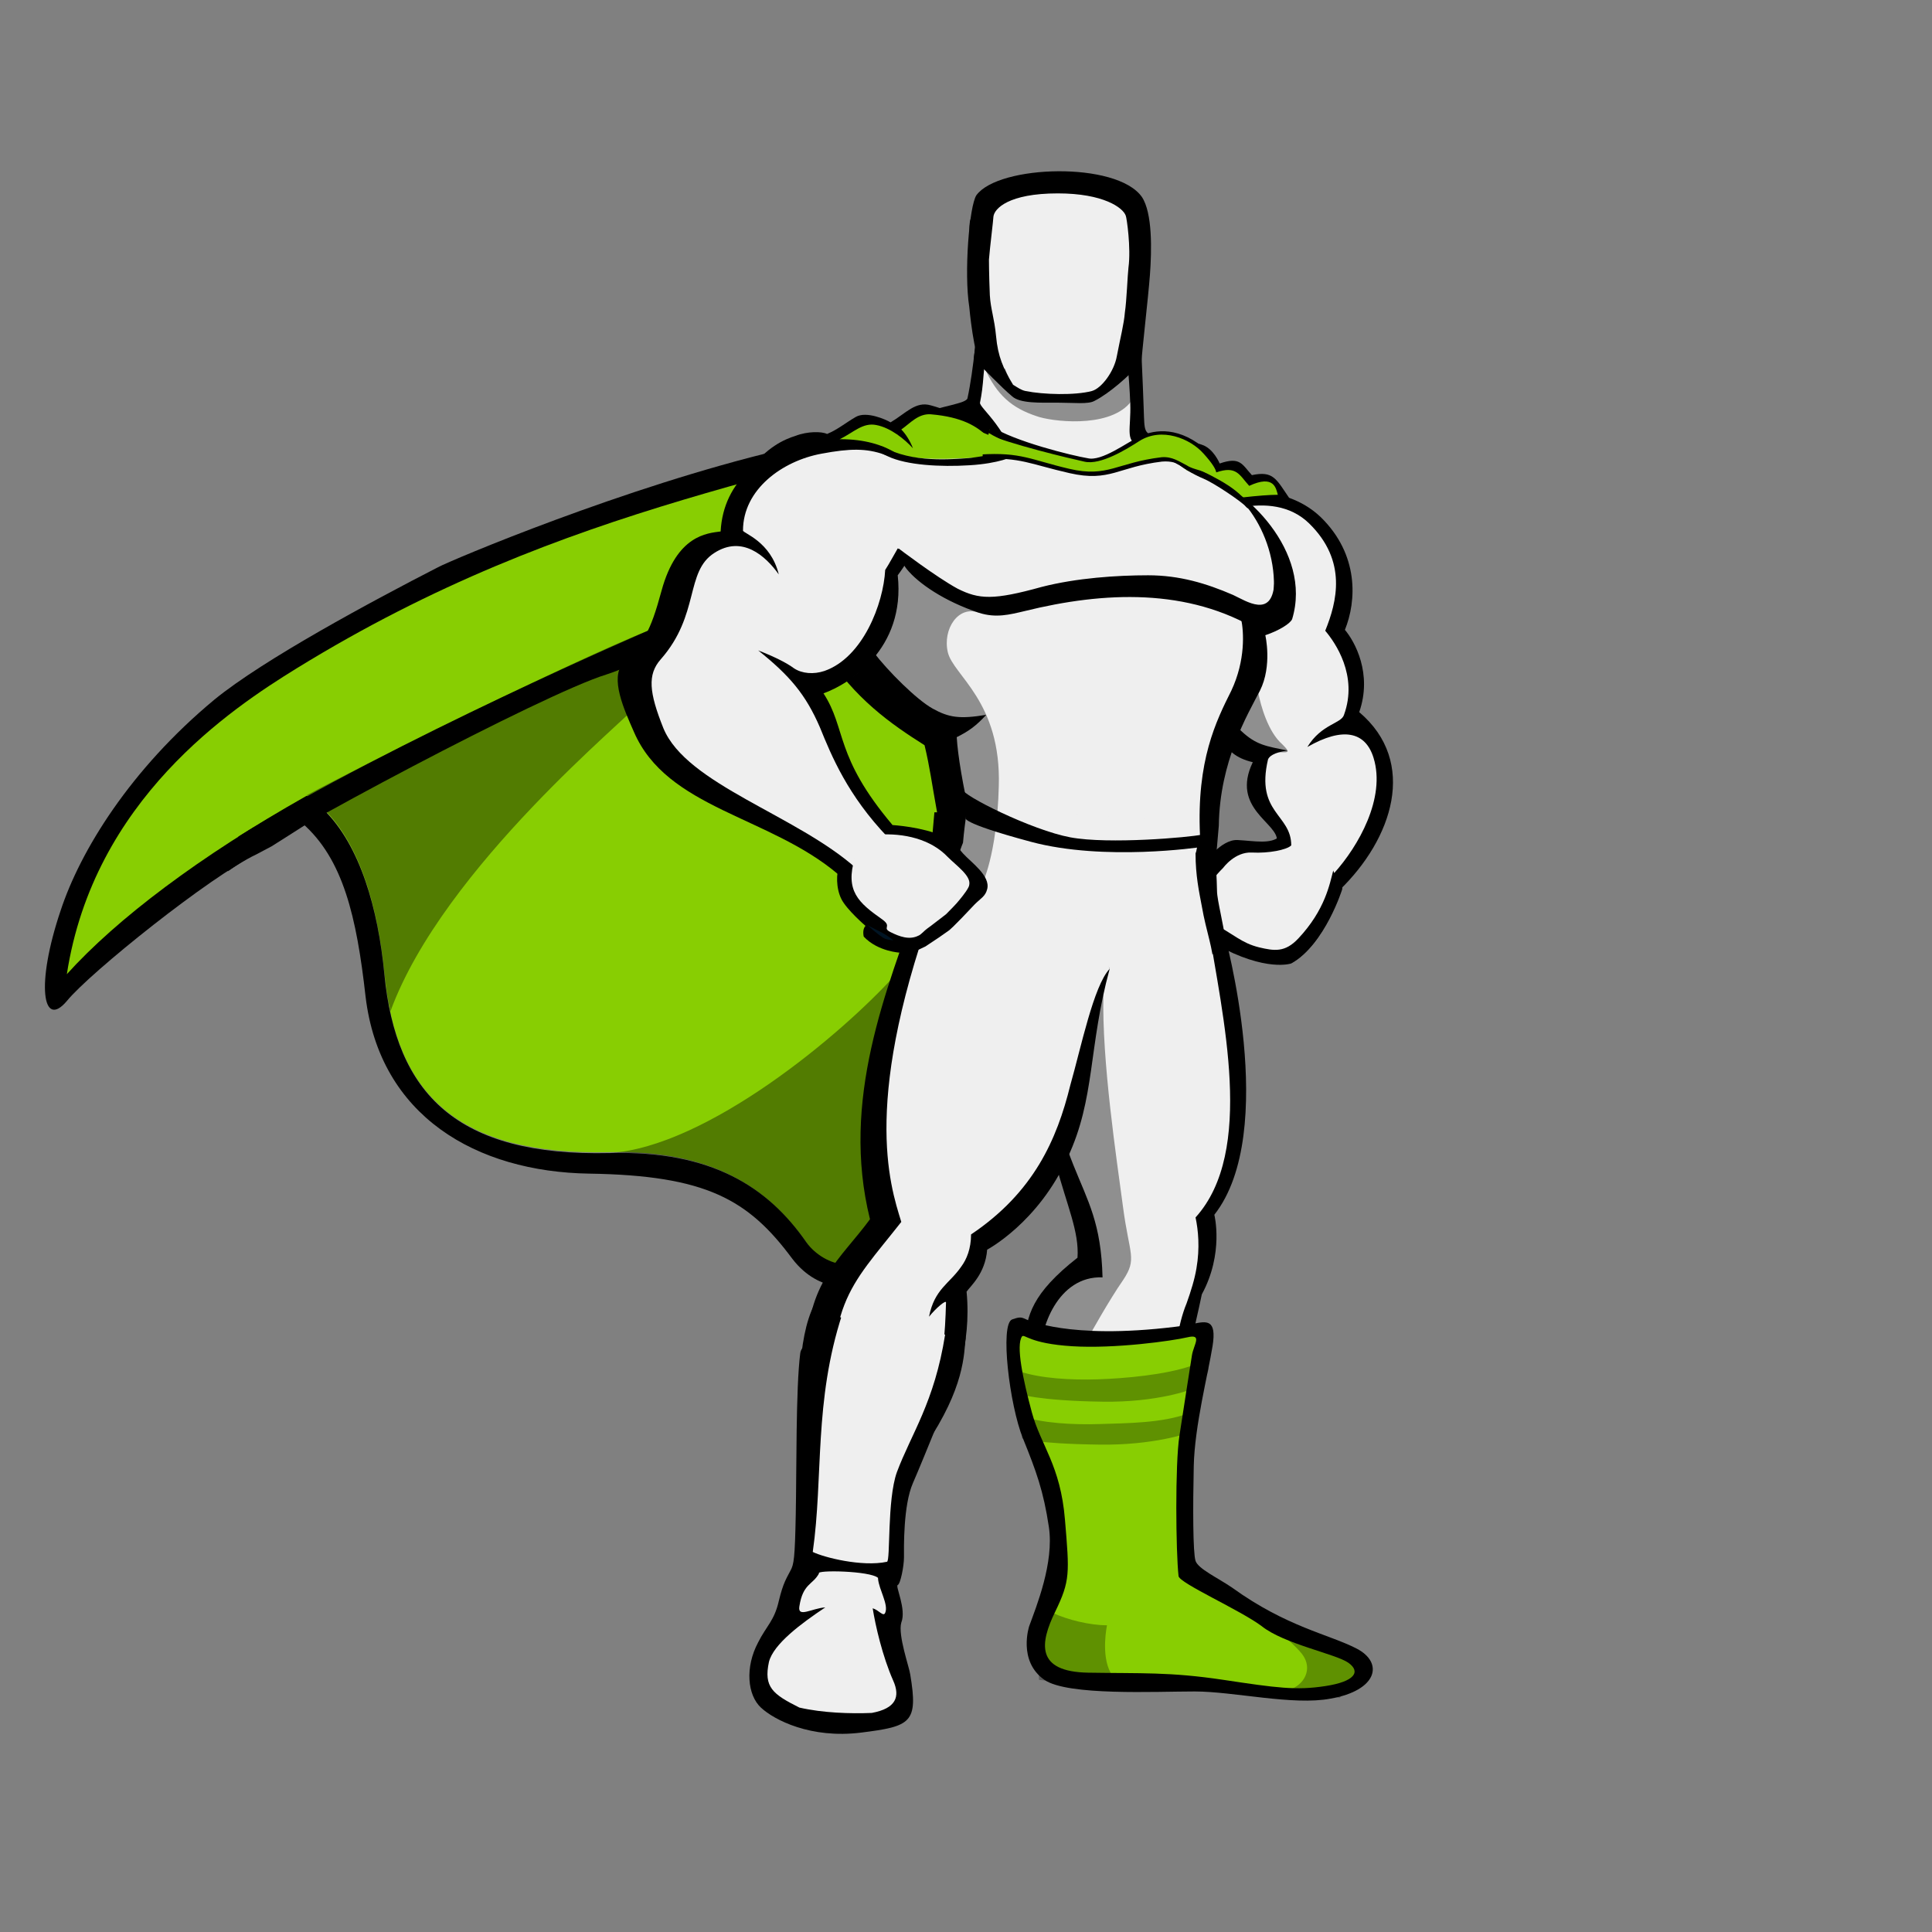 <?xml version="1.0" encoding="UTF-8" standalone="no"?>
<!-- Created with Inkscape (http://www.inkscape.org/) -->

<svg
   xmlns:dc="http://purl.org/dc/elements/1.1/"
   xmlns:cc="http://creativecommons.org/ns#"
   xmlns:rdf="http://www.w3.org/1999/02/22-rdf-syntax-ns#"
   xmlns:svg="http://www.w3.org/2000/svg"
   xmlns="http://www.w3.org/2000/svg"
   version="1.1"
   width="440"
   height="440"
   viewBox="-4.725 200.945 440 440"
   id="Layer_1"
   xml:space="preserve"><rect x="-4.725" y="200.945" width="440" height="440" fill="#808080" stroke="none"/><defs
     id="defs137" /><g
     id="g3"><g
       id="g5"><path
         d="M 53.682,395.514 C 43.293,400.401 15.796,422.4 10.5,428.918 5,435.436 3.371,425.252 9.074,408.346 c 4.48,-13.647 15.888,-32.183 35.034,-48.07 11.202,-9.166 35.849,-22.405 50.921,-30.146 3.056,-1.63 42.571,-18.332 77.809,-26.683 3.056,-0.815 -3.666,5.092 -4.685,8.351 -5.296,15.48 -111.01,81.882 -111.01,81.882 l -3.461,1.834 z"
         id="path7" /><path
         d="m 202.576,582.294 c 1.833,10.999 0.204,11.814 -11.202,13.24 -11.407,1.426 -19.758,-2.852 -22.813,-5.703 -3.056,-2.853 -3.666,-9.166 -0.611,-14.869 1.834,-3.667 3.667,-4.889 4.686,-9.37 1.018,-4.277 1.833,-5.296 2.647,-6.925 0.814,-1.427 1.019,-2.853 1.222,-12.833 0.204,-9.98 0,-28.72 1.019,-36.663 1.019,-8.147 36.257,3.666 36.257,3.666 0,0 -8.352,20.776 -10.592,25.868 -2.241,5.093 -2.037,14.869 -2.037,16.906 0,2.037 -0.814,6.11 -1.426,6.314 -0.611,0.203 2.037,5.499 0.814,8.555 -0.815,2.852 1.833,10.185 2.036,11.814 z"
         id="path9" /><path
         d="m 216.02,270.857 c -1.223,-7.74 0,-23.018 1.629,-25.461 5.093,-6.926 31.979,-7.74 37.683,0.407 2.444,3.666 2.24,12.221 1.833,17.721 -0.407,5.499 -1.833,17.313 -2.037,21.184 -0.203,2.852 -29.738,7.332 -36.256,-0.408 -1.834,-2.036 -2.852,-13.443 -2.852,-13.443 z"
         id="path11" /><path
         d="m 275.904,562.536 c 12.425,8.963 21.998,10.592 28.312,13.851 6.314,3.26 4.685,9.574 -5.907,11.407 -8.555,1.629 -21.998,-1.63 -30.96,-1.63 -8.962,0 -28.924,1.019 -34.22,-2.647 -6.11,-4.277 -3.463,-12.222 -3.463,-12.222 1.63,-4.48 5.703,-14.462 4.481,-22.609 -1.222,-8.147 -2.852,-12.628 -5.907,-20.165 -3.055,-7.536 -5.295,-26.071 -2.443,-27.09 2.852,-1.019 2.036,0 5.703,0.814 3.666,0.814 7.74,2.037 15.684,2.037 7.944,0 16.702,-1.223 19.758,-1.833 3.055,-0.611 5.499,-1.223 4.48,5.092 -1.018,6.314 -4.073,18.128 -4.277,27.294 -0.203,9.166 -0.203,19.758 0.408,21.591 0.61,1.833 5.092,3.87 8.351,6.11 z"
         id="path13" /><g
         id="g15"><g
           id="g17"><path
             d="m 232.315,291.226 c -22.405,19.351 -65.791,24.646 -130.155,49.496 -16.499,6.314 -60.495,25.257 -71.087,45.015 35.645,-20.572 48.885,7.74 51.736,36.867 2.647,27.294 16.295,41.553 51.329,40.737 36.053,-0.814 47.052,20.165 57.032,44.812 19.35,-94.308 50.311,-112.639 70.271,-128.73 42.368,-34.424 -9.776,-95.123 -29.126,-88.197 z"
             id="path19"
             style="fill:#88ce02" /><path
             d="M 232.315,291.226 C 178.542,309.965 125.379,314.65 62.848,353.147 47.979,362.313 16.611,383.088 10.5,422.808 33.312,397.55 86.067,365.776 150.636,345.611 c 32.59,-10.185 56.422,-16.906 85.345,-28.109 -2.036,-13.037 -2.036,-18.129 -3.666,-26.276 z"
             id="path21"
             style="fill:#88ce02" /></g><path
           d="m 300.957,402.846 c 0,0 -3.87,13.24 -11.61,17.518 0,0 -5.703,2.037 -17.109,-4.277 -3.259,-1.833 -5.703,-8.147 -5.5,-10.185 0.204,-4.889 3.259,-7.129 3.259,-7.129 0,0 3.26,-5.5 7.129,-5.296 3.871,0.203 10.389,0.814 12.426,-1.019 1.832,-2.037 11.813,3.666 11.405,10.388 z"
           id="path23" /><path
           d="m 217.853,274.727 c 0,0 -0.814,10.389 -2.24,16.906 -0.204,1.223 -6.314,1.833 -10.796,3.667 8.555,24.442 60.088,24.238 66.81,12.221 -3.259,-2.24 -9.777,-5.703 -12.832,-6.925 -3.056,-1.223 -2.852,-1.019 -3.056,-6.722 -0.203,-5.704 -0.611,-16.295 -1.019,-19.147 -0.407,-2.852 -31.979,-2.852 -36.867,0 z"
           id="path25" /><path
           d="m 219.89,274.727 c 0,0 0,5.907 -0.611,11.61 -0.203,2.648 -0.407,4.277 -0.814,6.314 -0.204,1.223 6.925,6.11 8.962,16.906 9.777,21.794 32.387,10.999 41.756,0.611 -3.259,-2.241 -8.555,-5.296 -14.665,-7.74 -3.056,-1.223 -1.63,-3.87 -1.833,-9.573 -0.204,-5.703 -1.019,-14.055 -1.426,-17.11 -0.409,-3.055 -26.48,-3.87 -31.369,-1.018 z"
           id="path27"
           style="fill:#efefef" /><path
           d="m 217.853,274.727 c 0,0 -0.204,3.667 -0.814,7.944 2.647,2.647 6.11,6.314 8.759,8.555 1.833,1.63 6.313,1.426 10.388,1.426 3.666,0 6.925,0.407 8.351,-0.407 3.26,-1.63 7.944,-5.703 10.592,-8.759 -0.203,-3.666 -0.407,-7.129 -0.61,-8.759 -0.206,-2.852 -31.778,-2.852 -36.666,0 z"
           id="path29" /><path
           d="m 236.389,290.207 c -2.445,0 -5.297,-0.203 -7.537,-0.611 -1.019,-0.203 -2.037,-0.814 -2.852,-1.222 -1.426,-1.019 -2.852,-2.24 -4.48,-3.463 -3.26,-2.444 -3.463,-3.87 -3.463,-4.48 1.426,-12.833 -0.408,-23.628 -0.408,-23.628 0,0 -1.426,-5.5 6.314,-6.926 7.74,-1.426 12.425,-1.629 12.425,-1.629 0,0 4.889,0 12.425,1.629 7.74,1.426 6.314,6.926 6.314,6.926 0,0 -1.833,10.795 -0.407,23.628 0,0.61 -0.203,2.036 -3.463,4.48 -2.852,2.037 -5.092,4.277 -7.332,4.685 -2.241,0.408 -5.093,0.611 -7.536,0.611 z"
           id="path31" /><path
           d="m 236.389,242.952 c -13.443,0 -16.092,3.666 -19.962,7.74 -0.814,1.018 -0.204,7.129 1.223,20.165 h 1.833 c 0,0 -1.223,-3.667 -1.019,-7.944 0.204,-4.277 1.019,-4.073 0.407,-5.092 -0.814,-1.223 -2.444,-3.26 1.223,-5.296 3.666,-2.037 9.369,1.629 16.295,1.833 6.925,-0.204 12.832,-3.87 16.498,-1.833 3.666,2.036 2.037,4.073 1.223,5.296 -0.815,1.222 0.203,0.814 0.407,5.092 0.203,4.277 -1.019,7.944 -1.019,7.944 h 1.833 c 1.222,-13.036 2.037,-18.739 1.426,-19.758 -3.463,-4.481 -6.925,-7.944 -20.368,-8.147 z"
           id="path33" /><path
           d="m 300.957,403.457 c 0,0 -3.87,12.425 -11.406,16.702 -1.63,-0.814 -1.426,-2.036 -2.852,-3.87 -0.408,-0.61 -1.834,-1.019 -2.444,-1.629 -0.611,-0.611 -0.407,-1.63 -1.426,-2.444 -0.815,-0.815 -1.426,-0.204 -2.241,-0.815 -0.814,-0.814 -1.019,-1.833 -1.629,-2.443 -0.408,-0.408 -2.037,-0.611 -2.444,-1.019 -1.019,-1.019 -9.98,-2.852 -9.573,-4.889 0.814,-3.056 2.444,-5.296 2.444,-5.296 0,0 3.87,-5.703 7.739,-5.5 3.87,0.204 7.537,1.019 9.574,-0.814 2.241,-2.038 14.87,5.499 14.258,12.017 z"
           id="path35" /><path
           d="m 274.478,313.428 c 0,0 12.832,-3.056 21.591,5.296 8.759,8.555 8.147,19.146 5.5,25.664 2.24,2.648 6.314,9.98 3.259,18.739 13.443,11.406 7.536,28.924 -4.481,40.534 0,0 -2.852,-10.592 -14.258,-11.203 0.407,-4.073 -10.592,-7.333 -5.5,-17.925 -7.74,-1.833 -7.536,-7.129 -8.758,-13.646 -1.019,-6.519 2.647,-47.459 2.647,-47.459 z"
           id="path37" /><path
           d="m 269.793,319.131 c 0,0 14.869,-7.536 23.628,1.019 8.758,8.555 6.313,17.924 3.666,24.442 2.24,2.647 7.536,10.185 4.277,19.146 -0.611,2.037 -5.092,2.037 -8.352,7.333 8.147,-4.686 13.24,-3.463 15.073,2.443 2.852,9.166 -3.463,20.165 -8.962,26.276 0,-0.204 -0.204,-0.408 -0.204,-0.611 -0.814,3.056 -1.833,8.962 -7.943,15.48 -3.056,3.259 -5.5,2.852 -8.963,2.037 -4.073,-1.019 -5.499,-2.853 -11.202,-5.907 -3.259,-1.833 -1.426,-4.074 -1.426,-5.907 0,-0.407 0.407,-1.019 1.019,-1.833 0.407,-1.019 1.629,-2.647 3.462,-4.481 0,0 2.648,-3.666 6.519,-3.463 3.87,0.204 7.943,-0.61 8.962,-1.629 l 0,0 c 0,-7.129 -8.147,-7.333 -5.296,-19.554 0.204,-0.611 1.223,-1.63 4.481,-2.037 -4.889,-1.019 -7.129,-1.223 -10.592,-4.481 -2.444,-2.24 -4.277,-5.092 -4.889,-8.758 -1.221,-6.314 -3.258,-39.515 -3.258,-39.515 z"
           id="path39"
           style="fill:#efefef" /><path
           d="m 226.815,306.299 c -1.222,-1.63 -7.536,-9.777 -19.554,-13.036 -3.463,-1.019 -5.703,1.833 -9.165,3.87 -1.019,-0.611 -5.5,-2.648 -7.944,-1.223 -2.444,1.425 -4.073,2.852 -6.518,3.87 -1.223,-0.611 -4.481,-0.611 -7.129,0.407 -2.648,0.815 -6.722,2.648 -10.592,7.944 -2.444,8.759 43.181,2.24 43.181,2.24 l 17.721,-4.072 z"
           id="path41" /><path
           d="m 227.223,306.299 c -6.519,-2.241 -5.5,-9.777 -19.962,-10.999 -2.852,-0.204 -4.685,2.036 -6.722,3.462 1.019,1.019 2.037,2.648 2.648,4.277 -1.833,-2.036 -5.092,-4.685 -8.352,-5.296 -3.055,-0.61 -5.092,1.63 -8.351,3.26 0.61,0.61 1.222,1.629 2.036,2.852 -2.852,-1.833 -4.888,-2.444 -8.758,-1.019 -2.648,0.814 -7.74,3.055 -11.61,8.555 -2.444,8.759 41.145,-1.019 41.145,-1.019 l 17.926,-4.073 z"
           id="path43"
           style="fill:#88ce02" /><path
           d="m 265.516,309.558 c 0,0 0,-2.241 -0.204,-4.277 0,-0.407 -1.629,-1.426 -1.629,-1.833 l -0.407,-0.408 c 0,0 3.259,-1.833 5.703,-0.814 2.647,0.814 4.073,4.277 4.073,4.277 4.685,-1.629 5.092,0.204 7.333,2.648 4.889,-1.019 5.499,0.814 8.555,5.296 0,0 -3.666,-0.611 -10.795,0.61 -6.926,1.018 -12.629,-5.703 -12.629,-5.499 z"
           id="path45" /><path
           d="m 264.701,308.539 c 0,0 1.222,-1.019 0.814,-1.223 2.24,-1.222 5.296,-2.647 6.722,1.223 4.685,-1.63 5.296,0.611 7.536,3.056 5.703,-2.648 6.11,0.61 6.518,2.036 -1.833,0 -4.48,0.204 -8.147,0.611 -6.925,1.019 -13.647,-5.907 -13.443,-5.703 z"
           id="path47"
           style="fill:#88ce02" /><path
           d="m 195.448,303.447 c 0,0 11.61,4.073 21.387,3.462 9.777,-0.814 26.479,-1.629 35.441,3.667 0,0 9.166,-3.26 17.721,-1.019 8.556,2.24 24.239,16.906 19.555,32.386 -0.408,1.019 -3.056,2.648 -6.111,3.667 0,0 1.63,6.925 -1.222,12.628 -2.852,5.5 -9.166,16.092 -9.37,30.757 l 0,0 c -0.203,2.444 -0.61,7.536 -1.018,9.98 -15.888,-0.61 -40.33,-6.518 -64.365,-6.11 0.203,-2.647 0.407,-4.277 0.611,-6.925 h 0.61 c -1.222,-6.722 -1.629,-10.185 -2.852,-15.277 -7.74,-4.888 -15.888,-10.591 -22.812,-21.387 -6.722,-10.796 12.425,-45.829 12.425,-45.829 z"
           id="path49" /><path
           d="m 274.071,413.438 c 0,0 12.629,45.219 -2.24,64.162 0,0 2.24,8.758 -2.852,18.128 -0.815,4.073 -1.834,7.74 -2.444,11.813 -2.648,16.906 -7.13,24.035 -8.352,51.125 l -12.222,-0.203 c 0,0 -1.426,-19.554 -5.703,-29.942 -2.443,-5.906 -12.018,-13.851 -11.609,-21.794 0.407,-6.111 1.629,-11.203 12.018,-19.351 0.814,-11.813 -11,-23.017 -9.166,-67.013 l 42.57,-6.925 z"
           id="path51" /><path
           d="m 270.405,411.604 c 3.259,20.776 10.795,51.533 -2.852,66.605 0.61,2.852 1.018,6.926 0.203,11.61 -0.407,2.444 -1.222,5.092 -2.24,7.943 -2.037,4.889 -2.852,12.018 -3.463,16.295 -2.648,16.906 -2.648,17.722 -3.87,44.812 l -12.222,-0.204 c 0,0 -1.426,-19.554 -5.703,-29.941 -2.443,-5.907 -7.536,-10.999 -7.943,-18.943 -0.407,-6.11 3.87,-18.331 14.055,-17.924 -0.611,-24.646 -12.018,-19.758 -15.073,-71.087 l 39.108,-9.166 z"
           id="path53"
           style="fill:#efefef" /><path
           d="m 195.448,303.447 c 0,0 4.481,1.426 9.369,1.833 4.889,0.407 10.185,0 14.869,-0.204 9.777,-0.814 23.628,-1.833 32.794,3.463 0,0 5.092,-1.63 10.592,-1.223 2.444,0.204 4.889,2.241 7.74,3.056 8.962,2.24 17.517,17.109 13.646,30.553 -0.407,1.019 -3.259,0 -6.518,1.019 0.61,2.852 1.019,9.37 -2.241,16.295 -3.462,6.926 -7.943,15.888 -7.129,32.998 -21.387,-1.019 -30.96,-2.444 -52.144,-3.463 -1.833,-7.537 -3.056,-15.073 -3.259,-18.943 2.852,-1.426 4.48,-2.647 6.722,-5.092 -6.11,1.019 -8.555,0.611 -12.222,-1.426 -3.666,-2.037 -10.184,-8.555 -13.443,-12.832 -0.407,-0.408 -2.647,6.313 -7.739,6.518 -1.834,-2.648 5.906,-10.185 4.48,-13.036 -5.091,-10.389 4.483,-39.516 4.483,-39.516 z"
           id="path55"
           style="fill:#efefef" /><path
           d="m 272.033,394.698 c 0,0 0.407,7.333 0.407,9.166 0,2.037 1.63,8.147 1.833,10.999 -2.24,3.87 -12.017,12.629 -29.738,15.888 -17.517,3.666 -40.737,-23.831 -40.737,-23.831 0.611,-2.648 2.648,-10.389 4.074,-14.462 0.204,-0.407 0.611,-1.426 0.611,-1.833 1.834,-2.648 63.55,4.073 63.55,4.073 z"
           id="path57" /><path
           d="m 267.553,395.31 c 0,5.092 0.814,8.759 1.426,12.018 1.018,5.907 2.647,9.777 2.647,13.647 0,11.813 -15.48,9.776 -28.517,10.184 -17.517,3.667 -32.386,-23.831 -32.386,-23.831 1.222,-4.685 2.037,-9.98 3.87,-14.462 l 0,0 c 0.203,-2.444 0.611,-5.499 0.814,-6.925 24.85,0 42.367,1.426 52.552,2.443 0.408,2.241 10e-4,6.111 -0.406,6.926 l 0,0 z"
           id="path59"
           style="fill:#efefef" /><path
           d="m 247.998,421.585 c 0,0 -10.795,-24.035 -43.182,-16.905 -7.739,21.794 -18.128,46.848 -11.406,73.938 -6.722,9.166 -14.462,14.259 -14.462,31.164 0,16.906 0.815,19.758 0.815,19.758 l 23.831,1.223 c 0,0 7.74,-9.98 10.795,-20.776 0.815,-3.056 1.63,-8.555 1.019,-14.869 0.814,-1.222 4.277,-4.073 4.685,-9.573 0,0 11.61,-6.11 18.332,-20.979 6.315,-13.446 4.685,-25.056 9.573,-42.981 z"
           id="path61" /><path
           d="m 247.998,421.585 c -0.61,-2.24 -8.758,-24.238 -38.904,-17.721 -17.72,47.256 -11.202,66.81 -8.555,75.364 -12.018,15.276 -17.517,18.535 -15.072,49.496 h 15.888 c 7.332,-11.61 8.962,-15.888 9.369,-31.164 0,-0.611 -2.24,1.222 -3.87,3.259 1.223,-6.314 4.685,-7.536 7.333,-11.406 1.222,-1.63 2.24,-4.074 2.24,-7.333 14.258,-9.573 19.554,-21.591 22.609,-34.016 2.445,-8.554 5.296,-22.609 8.962,-26.479 z"
           id="path63"
           style="fill:#efefef" /><path
           d="m 197.688,388.792 c 0,0 5.5,0.203 10.389,1.833 4.685,1.629 4.685,2.647 6.518,4.685 1.833,2.038 6.314,5.092 5.5,8.147 -0.408,1.63 -1.426,2.037 -2.852,3.463 -0.611,0.611 -5.093,5.499 -6.111,6.11 -0.611,0.407 -1.426,1.019 -2.037,1.426 -0.61,0.407 -2.443,1.63 -3.055,2.037 -2.037,1.019 -3.463,1.63 -5.703,1.426 0,0 -5.092,-0.204 -8.352,-3.666 0,0 -0.407,-1.63 0.408,-2.444 0,0 -4.278,-3.667 -5.5,-6.111 -1.223,-2.443 -1.223,-5.906 -0.407,-7.739 0.407,-1.835 8.35,-6.927 11.202,-9.167 z"
           id="path65" /><path
           d="m 202.781,586.979 -0.611,5.093 c 0,0 -1.833,2.24 -15.48,2.037 -13.851,-0.204 -17.517,-4.481 -18.739,-6.722 l -0.814,-5.296 c 0,0 2.648,-3.87 3.259,-3.87 4.481,0.407 19.758,6.518 30.35,8.147 1.016,0 1.219,0.407 2.035,0.611 z"
           id="path67" /><path
           d="m 232.315,576.591 c 0,2.24 -0.204,2.24 -0.204,4.481 2.444,1.833 8.556,2.852 20.165,2.647 16.906,-0.407 32.59,5.093 51.736,1.833 l 0.204,-3.666 -1.833,-0.203 -67.828,-5.5 -2.24,0.408 z"
           id="path69" /><path
           d="m 247.184,583.72 c 1.63,0 3.259,0 5.092,0 11,-0.407 21.388,2.037 32.59,2.648 5.907,-0.204 13.24,-1.63 12.629,-5.907 l -57.847,-4.889 c -3.463,3.87 -0.816,7.129 7.536,8.148 z"
           id="path71" /><path
           d="m 180.782,497.968 c 1.833,1.222 14.258,8.555 34.423,7.536 -0.408,3.87 -0.204,11.407 -9.166,24.646 -4.481,6.518 -8.352,17.925 -9.166,32.387 0.204,3.259 2.037,6.11 -0.407,10.388 0.814,2.647 4.073,7.943 5.703,11.202 1.629,3.26 2.444,6.926 -8.352,7.13 -10.999,0.203 -28.72,-1.019 -26.275,-9.573 1.223,-4.481 4.685,-9.166 5.093,-11 0.407,-1.833 0.407,-7.332 3.869,-10.999 3.056,-10.184 2.037,-19.961 1.427,-29.127 -1.019,-9.574 -1.223,-24.85 2.851,-32.59 z"
           id="path73" /><path
           d="m 199.725,331.963 c 14.462,-19.351 2.24,-34.83 -20.979,-30.146 -9.37,1.833 -18.739,8.352 -19.351,20.165 -3.055,0.407 -9.98,0.814 -13.443,13.443 -2.647,9.777 -4.073,11.61 -8.759,16.498 -3.055,3.463 0.204,10.592 2.444,15.685 7.537,17.517 30.757,19.146 46.441,32.386 5.296,-1.426 10.795,-7.332 12.425,-11.202 -13.24,-15.685 -10.389,-21.795 -15.685,-29.942 5.704,-2.038 18.74,-9.981 16.907,-26.887 z"
           id="path75" /><path
           d="m 196.873,330.741 c 0.814,-1.223 2.24,-3.87 2.852,-4.889 0.204,-0.204 2.444,3.666 2.648,3.463 5.499,-8.963 6.925,-21.999 0.61,-23.221 -1.426,-0.204 -4.073,-0.814 -6.314,-1.63 -4.073,-1.426 -7.739,-1.426 -14.258,-0.203 -8.962,1.629 -17.924,8.147 -17.924,17.517 0,0.611 6.313,2.444 8.147,9.981 -3.056,-4.278 -8.352,-8.963 -14.666,-4.889 -6.722,4.277 -3.259,14.054 -12.221,24.238 -3.056,3.463 -2.648,7.537 0.61,15.684 5.296,12.833 30.35,19.758 43.997,31.979 3.259,-1.426 5.499,-4.685 7.129,-7.129 -9.166,-9.573 -12.833,-18.536 -15.48,-25.054 -3.259,-7.536 -6.926,-11.813 -14.055,-17.518 3.667,1.426 6.519,2.852 8.147,4.074 1.833,1.222 4.481,1.426 6.926,0.611 8.76,-3.053 13.445,-15.275 13.852,-23.014 z"
           id="path77"
           style="fill:#efefef" /><path
           d="m 285.477,334 c -0.611,7.74 -6.314,3.87 -9.369,2.444 -6.111,-2.648 -12.222,-4.481 -19.351,-4.481 -7.129,0 -16.295,0.611 -24.238,2.648 -10.999,3.055 -14.259,2.852 -19.147,0.407 -4.888,-2.648 -13.442,-9.166 -13.442,-9.166 0,0 -0.204,2.037 1.833,4.685 2.647,3.259 8.555,7.333 16.498,9.98 3.87,1.223 6.926,0.407 10.389,-0.407 18.128,-4.481 37.274,-5.296 53.365,4.481 0.815,0.407 3.667,-0.815 4.889,-2.648 1.628,-2.647 -1.427,-7.943 -1.427,-7.943 z"
           id="path79" /><path
           d="m 192.8,411.604 c 1.629,1.019 3.666,1.63 5.906,3.463 0,0 -1.833,0 -2.647,-0.814 -1.019,-0.611 -3.056,-2.444 -3.259,-2.649 l 0,0 z"
           id="path81"
           style="fill:#001423" /><path
           d="m 251.665,250.081 c -0.611,-1.833 -5.093,-5.093 -15.48,-5.093 -11.203,0 -14.462,3.463 -14.665,5.296 0,0.611 -0.815,7.13 -1.019,9.777 0,0 0,3.259 0.203,8.147 0.204,3.259 1.019,5.092 1.426,9.37 0.407,4.48 1.63,7.332 3.87,10.999 1.019,0.61 1.833,1.222 2.852,1.426 4.074,0.814 11.203,1.018 15.073,0 2.24,-0.611 5.092,-4.481 5.703,-7.944 0.814,-4.277 1.629,-7.333 1.833,-9.98 0.407,-2.647 0.611,-8.555 0.814,-10.185 0.612,-4.48 -0.407,-11.406 -0.61,-11.813 z"
           id="path83"
           style="fill:#efefef" /><path
           d="m 230.278,501.838 c 0,0 10.796,4.685 37.479,0.611 0,0 -7.536,37.886 -4.073,56.828 0,0 3.462,4.889 29.127,14.258 0,0 11.406,2.852 10.999,8.556 0,0 0.407,1.222 -13.443,0.814 -13.85,-0.408 -26.887,-2.852 -36.053,-2.852 -9.166,0 -18.943,0.407 -20.572,-2.24 -1.833,-2.444 0.407,-8.759 3.055,-12.426 2.853,-3.869 2.037,-6.722 1.834,-13.646 -0.613,-18.128 -14.464,-36.867 -8.353,-49.903 z"
           id="path85" /><path
           d="m 228.037,505.301 c -1.426,2.037 0.203,9.776 2.24,17.313 2.037,7.536 6.519,12.018 7.537,24.442 1.018,12.221 1.222,13.851 -2.241,20.979 -3.463,7.128 -4.481,13.647 7.536,13.851 12.017,0.204 18.536,-0.204 30.757,1.63 12.222,1.833 16.499,2.444 23.221,1.426 6.722,-1.018 8.147,-3.26 5.296,-5.296 -2.852,-2.037 -14.666,-4.277 -19.758,-8.352 -4.889,-3.666 -18.739,-9.777 -18.942,-11.406 -0.611,-5.5 -0.815,-25.461 0.203,-31.979 1.019,-6.519 2.444,-15.888 2.852,-18.332 0.408,-2.444 2.444,-4.889 -1.019,-4.074 -3.462,0.814 -16.498,2.648 -26.275,2.037 -9.777,-0.61 -10.795,-2.851 -11.407,-2.239 z"
           id="path87"
           style="fill:#88ce02" /><path
           d="m 234.963,568.24 c 3.462,1.629 8.555,2.852 12.425,2.852 0,0 -1.427,6.722 0.814,10.795 2.24,4.074 -16.295,1.63 -16.295,1.63 l -0.814,-14.462 3.87,-0.815 z"
           id="path89"
           style="opacity:0.3" /><path
           d="m 288.94,585.757 c 3.259,-1.019 5.5,-4.685 2.852,-8.147 -2.852,-3.463 -5.296,-4.074 -1.63,-4.277 3.667,-0.204 17.11,7.943 17.11,7.943 l -6.926,6.314 -11.406,-1.833 z"
           id="path91"
           style="opacity:0.3" /><path
           d="m 227.426,513.244 c 4.685,1.63 11.814,2.037 17.925,1.833 6.11,-0.203 15.276,-1.019 21.184,-3.055 5.906,-2.037 3.462,2.24 3.462,2.24 l -3.259,3.056 c 0,0 -7.74,3.055 -20.368,2.852 -14.869,-0.204 -19.351,-1.833 -19.351,-1.833 l 0.407,-5.093 z"
           id="path93"
           style="opacity:0.3" /><path
           d="m 227.833,523.429 c 4.686,1.63 11.814,2.037 17.925,1.833 6.11,-0.203 14.258,-0.203 20.165,-2.444 2.444,-0.814 1.019,2.648 1.019,2.648 l -1.019,1.833 c 0,0 -7.944,2.852 -20.369,2.647 -14.869,-0.203 -17.517,-1.426 -17.517,-1.426 l -0.204,-5.091 z"
           id="path95"
           style="opacity:0.3" /><path
           d="m 230.278,501.838 c 0,0 17.721,6.314 37.683,2.037 0,0 -7.74,36.46 -4.277,55.199 0,0 3.462,4.888 29.127,14.258 0,0 11.406,2.852 10.999,8.555 0,0 0.407,1.223 -13.443,0.814 -13.851,-0.407 -26.887,-2.852 -36.053,-2.852 -9.166,0 -18.943,0.408 -20.572,-2.24 -1.833,-2.444 0.407,-8.759 3.055,-12.425 2.853,-3.87 2.037,-6.722 1.834,-13.647 -0.613,-17.924 -14.464,-36.663 -8.353,-49.699 z"
           id="path97"
           style="fill-opacity:0" /><path
           d="m 230.278,501.838 c 0,0 17.721,6.11 37.683,1.833 0,0 -7.74,36.664 -4.277,55.403 0,0 3.462,4.888 29.127,14.258 0,0 11.406,2.852 10.999,8.555 0,0 0.407,1.223 -13.443,0.814 -13.851,-0.407 -27.091,-4.277 -36.053,-2.852 -9.573,1.63 -18.943,1.019 -20.572,-2.24 -1.426,-2.647 0.407,-8.759 3.055,-12.425 2.853,-3.87 2.037,-6.722 1.834,-13.647 -0.613,-17.924 -14.464,-36.663 -8.353,-49.699 z"
           id="path99"
           style="fill-opacity:0" /><path
           d="m 214.39,380.645 c 0,1.426 15.888,9.369 24.646,10.999 8.759,1.629 27.091,0 29.942,-0.611 l -0.408,2.852 c 0,0 -21.794,3.259 -38.496,-1.222 -16.703,-4.481 -14.869,-5.5 -14.869,-5.5 l -0.815,-6.518 z"
           id="path101" /><g
           id="g103"><path
             d="m 180.374,554.389 c 2.444,1.223 11.203,3.463 16.906,2.241 0.814,-0.204 0,-14.055 2.241,-20.369 3.259,-8.759 8.555,-15.888 10.998,-31.367 -8.555,-0.815 -18.331,-3.056 -23.424,-4.686 -6.517,19.962 -4.276,37.071 -6.721,54.181 z"
             id="path105"
             style="fill:#efefef" /><path
             d="m 194.022,567.222 c 1.426,0.407 2.444,2.036 2.852,1.019 0.814,-1.834 -1.426,-5.296 -1.63,-7.74 0,-0.204 0,0 0,-0.204 -1.833,-1.629 -14.258,-1.833 -13.443,-1.019 -1.426,2.648 -3.666,2.241 -4.48,7.537 -0.407,2.647 2.852,0.407 5.906,0.203 -5.499,3.666 -11.813,8.352 -12.832,12.425 -1.222,5.703 0.815,7.333 6.926,10.389 5.296,1.222 11.61,1.426 16.498,1.222 5.5,-1.019 6.519,-3.666 4.889,-7.333 -2.446,-5.5 -4.075,-12.629 -4.686,-16.499 z"
             id="path107"
             style="fill:#efefef" /></g><path
           d="m 196.262,302.632 c 6.722,3.87 16.092,2.852 19.554,2.648 0.815,0 8.963,-1.426 9.37,-1.223 0.814,0.204 0.814,0.815 0.814,0.815 0,0 -3.055,1.629 -9.98,2.036 -6.518,0.407 -14.258,0 -18.535,-2.036 -5.093,-2.24 -1.223,-2.24 -1.223,-2.24 z"
           id="path109" /><path
           d="m 265.516,306.502 c 1.222,0.814 9.166,3.87 12.629,7.536 3.055,3.26 1.426,3.056 0.814,2.241 -0.814,-1.019 -7.129,-5.296 -9.573,-6.314 -2.444,-1.018 -5.5,-2.852 -5.5,-3.259 0,-0.407 1.63,-0.204 1.63,-0.204 z"
           id="path111" /><path
           d="m 195.243,391.032 c 5.907,-0.407 12.018,1.019 15.888,5.092 2.037,2.037 5.296,4.277 4.889,6.314 0,0.611 -1.223,2.241 -2.24,3.463 -0.611,0.814 -2.444,2.647 -3.056,3.259 -0.814,0.611 -3.666,2.852 -4.277,3.259 -0.611,0.408 -1.426,1.427 -2.037,1.63 -2.036,1.019 -4.277,0.204 -6.314,-0.814 -2.036,-1.019 0.408,-1.223 -1.833,-2.852 -5.499,-3.87 -8.555,-6.519 -6.314,-14.055 0.203,-1.426 2.443,-3.056 5.294,-5.296 z"
           id="path113"
           style="fill:#efefef" /></g><path
         d="m 143.304,344.388 c -18.332,7.333 -64.977,30.554 -78.216,37.683 l 0,0 c 10.999,6.925 16.091,23.627 17.721,40.533 0.203,1.63 0.407,3.056 0.611,4.685 0.203,1.426 0.407,2.444 0.61,3.056 0,0.204 0,0.611 0.204,0.814 12.018,-32.793 54.995,-67.42 56.625,-70.068 0.814,-1.222 -1.019,-6.518 1.833,-11.609 3.667,-6.52 10.797,-9.372 0.612,-5.094 z"
         id="path115"
         style="opacity:0.4" /><path
         d="m 186.893,498.172 c 9.369,-18.739 9.573,-36.664 9.369,-57.644 0,-8.759 6.314,-21.184 3.056,-17.721 -12.222,13.646 -42.978,39.312 -65.18,40.737 31.164,-1.018 43.385,14.666 52.755,34.628 z"
         id="path117"
         style="opacity:0.4" /><path
         d="m 47.163,399.383 c 11.61,-8.351 71.698,-40.329 86.16,-44.811 14.461,-4.685 9.98,-10.185 9.98,-10.185 0,0 -58.662,25.257 -93.696,47.052"
         id="path119" /><path
         d="m 218.26,340.518 c -4.685,-1.833 -8.351,3.667 -7.129,8.963 1.223,5.296 12.222,11.202 11.61,30.553 -0.407,15.888 -3.87,22.405 -3.87,22.405 l -7.74,-9.776 c 0,0 -1.222,-21.999 -3.87,-25.258 -2.647,-3.259 -10.999,-9.166 -14.258,-12.221 -3.259,-3.056 3.666,-7.129 3.259,-12.833 -0.407,-5.499 3.463,-16.498 3.463,-16.498 l 18.535,14.665 z"
         id="path121"
         style="opacity:0.4" /><path
         d="m 246.573,427.288 c -0.407,15.276 3.056,37.886 4.481,48.682 1.426,10.795 3.259,11.61 0,16.499 -3.259,4.685 -7.536,12.425 -7.536,12.425 l -14.055,-1.223 c 0,0 11.203,-14.258 11.813,-16.906 0.611,-2.647 -5.703,-22.812 -5.703,-22.812 l 11,-36.665 z"
         id="path123"
         style="opacity:0.4" /><path
         d="m 219.483,284.708 c 2.852,6.313 6.314,9.165 11.813,10.999 3.259,1.222 16.091,2.852 21.184,-2.852 2.24,-2.648 0.814,-9.777 0.814,-9.777 l -11.61,9.369 -15.684,-2.851 -1.833,-4.685 -4.684,-0.203 z"
         id="path125"
         style="opacity:0.4" /><path
         d="m 220.704,298.762 c 5.296,3.463 18.536,6.722 22.202,7.333 3.666,0.814 9.573,-3.87 12.425,-5.092 3.056,-1.426 8.352,-2.241 14.462,3.259 0.611,0.611 -1.426,3.259 -1.426,3.259 -0.204,-0.204 -1.426,-0.204 -3.056,-1.019 -1.629,-0.814 -3.055,-1.426 -5.499,-1.222 -10.185,1.222 -11.814,4.685 -20.776,2.647 -8.962,-2.038 -11.203,-3.666 -19.961,-3.259"
         id="path127"
         style="fill:#88ce02;stroke:#000000;stroke-width:1.586;stroke-linejoin:round;stroke-miterlimit:10" /><path
         d="m 218.871,299.373 c 6.722,2.852 19.758,5.907 23.424,6.722 3.666,0.815 9.573,-2.852 12.425,-4.685 5.093,-3.259 11.61,-0.611 14.666,2.852 2.036,2.24 2.852,3.666 2.852,4.277 0,0.814 -2.444,0 -2.444,0 -1.426,-0.611 -3.056,-0.814 -4.277,-1.63 -1.63,-0.814 -3.26,-2.036 -5.703,-1.833 -10.185,1.223 -12.222,4.685 -20.98,2.648 -8.758,-2.037 -10.999,-3.87 -20.368,-3.26"
         id="path129"
         style="fill:#88ce02" /><path
         d="m 187.3,489.616 c -0.407,-0.407 0.407,-0.814 0,-0.814 -2.647,0 -6.314,-2.037 -8.352,-4.889 -8.758,-12.628 -21.591,-20.979 -44.811,-20.368 -34.831,0.814 -48.682,-13.443 -51.329,-40.737 -1.426,-14.869 -5.5,-29.331 -13.851,-37.479 l -4.889,3.056 c 9.369,8.147 12.425,21.387 14.462,39.515 3.259,27.294 25.257,39.923 50.922,40.33 26.683,0.407 36.256,5.907 46.236,19.351 3.259,4.277 6.926,5.703 9.777,6.314 l 1.835,-4.279 z"
         id="path131" /><path
         d="m 281.811,358.646 c 0.611,3.055 2.24,8.962 5.499,11.813 1.427,1.426 1.63,1.833 0.408,1.833 -1.223,0 -10.185,-0.407 -10.185,-0.407 l -2.444,-4.277 6.722,-8.962 z"
         id="path133"
         style="opacity:0.4" /></g></g></svg>